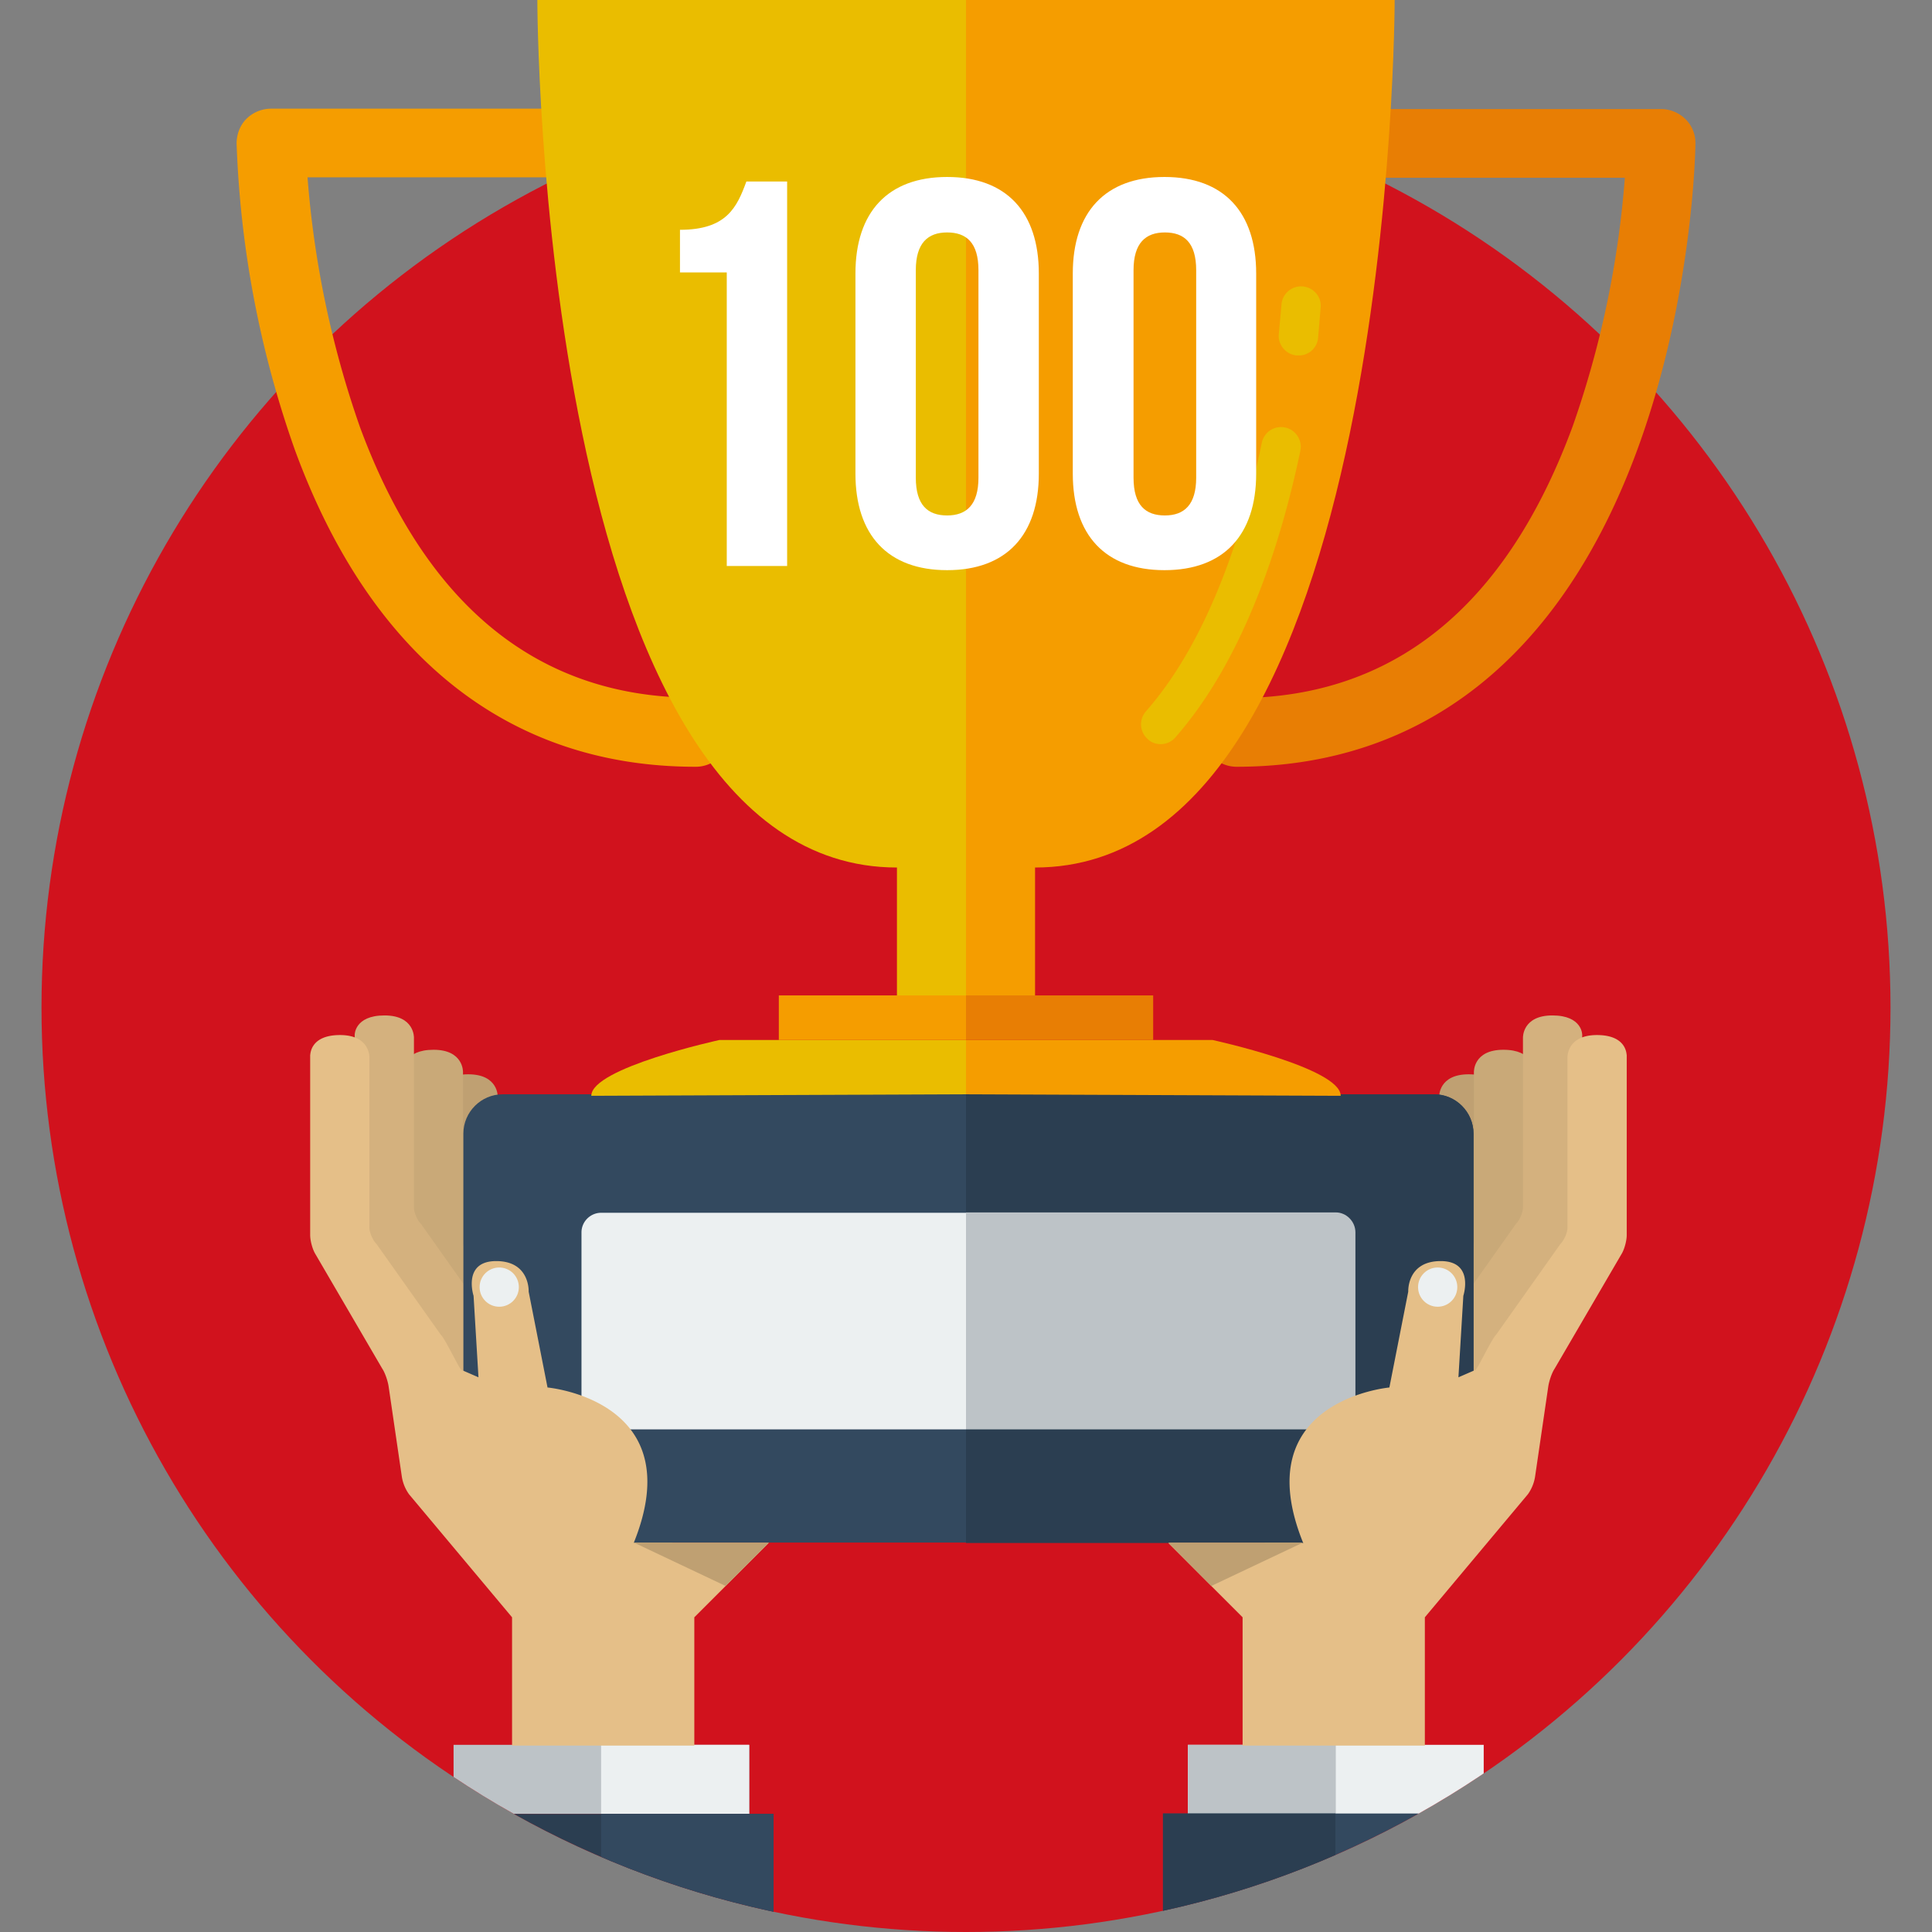 <svg id="Capa_1" xmlns="http://www.w3.org/2000/svg" xmlns:xlink="http://www.w3.org/1999/xlink" viewBox="0 0 512 512">
  <rect x="0" y="0" width="512" height="512" fill="#808080" stroke="none"/>
  <style>
    .st4{fill:#eabd00}.st13{fill:#fff}.st28{fill:#bfa072}.st29{fill:#c9a978}.st30{fill:#d4b17e}.st31{fill:#f59d00}.st32{fill:#e87e04}.st33{fill:#33495f}.st34{fill:#ecf0f1}.st35{fill:#2b3e51}.st36{fill:#bdc3c7}.st37{fill:#e5bf88}
  </style>
  <circle cx="256" cy="267" r="245" fill="#d1121d"/>
  <defs>
    <path id="SVGID_5_" d="M11 0v267a245 245 0 0 0 490 0V0H11z"/>
  </defs>
  <clipPath id="SVGID_2_">
    <use xlink:href="#SVGID_5_" overflow="visible"/>
  </clipPath>
  <g id="Strategy" clip-path="url(#SVGID_2_)">
    <g id="trophy">
      <path class="st28" d="M124.1 284.7c8 0 7.8 5.9 7.8 5.9V335.7c0 1.4.9 3.4 1.9 4.4l17 24 5.9 5.7 10.8 8.3c1 1 2.6-2.8 2.9-1.4l8.8 36.7c.3 1.4.2 3.6-.4 5l-6-8.3c-.5 1.3-8 5-9 3.9l-21.1-7.8c-.9-1.1-1.9-3.2-2.1-4.6l-3.6-23.9c-.2-1.4-1-3.6-1.7-4.8l-17.9-30.5c-.7-1.2-1.3-3.4-1.3-4.9V290c.1 0 0-5.3 8-5.3z"/>
      <path class="st29" d="M114.9 278.2c8 0 7.8 5.9 7.8 5.9V329.2c0 1.4.9 3.4 1.9 4.4l17 24 5.9 5.7 10.8 8.3c1 1 2.6-2.8 2.9-1.4l8.8 36.7c.3 1.4.2 3.6-.4 5l4.5 7.6c-.5 1.3-20.6-19.8-17.9-2.8l-22.7-16.9c-.9-1.1-1.9-3.2-2.1-4.6l-3.6-23.9c-.2-1.4-1-3.6-1.7-4.8L108.4 336c-.7-1.2-1.3-3.4-1.3-4.9v-47.6c0-.1-.2-5.3 7.8-5.3z"/>
      <path class="st30" d="M101.9 269.1c8 0 7.8 5.9 7.8 5.9v45c0 1.4.9 3.4 1.9 4.4l17 24 5.9 5.7 10.8 8.3c1 1 2.6-2.8 2.9-1.4l8.8 36.7c.3 1.4.2 3.6-.4 5l.6 16.5c-.5 1.3-8 5-9 3.9l-27.6-32.6c-.9-1.1-1.9-3.2-2.1-4.6l-3.6-23.9c-.2-1.4-1-3.6-1.7-4.8l-17.9-30.5c-.7-1.2-1.3-3.4-1.3-4.9v-47.6c0 .1-.1-5.1 7.9-5.1z"/>
      <path class="st28" d="M389.2 284.7c-8 0-7.8 5.9-7.8 5.9V335.7c0 1.4-.9 3.4-1.9 4.4l-17 24-5.9 5.7-10.8 8.3c-1 1-2.6-2.8-2.9-1.4l-8.8 36.7c-.3 1.4-.2 3.6.4 5l6-8.3c.5 1.3 8 5 9 3.9l21.1-7.8c.9-1.1 1.9-3.2 2.1-4.6l3.6-23.9c.2-1.4 1-3.6 1.7-4.8l17.9-30.5c.7-1.2 1.3-3.4 1.3-4.9V290c-.1 0 0-5.3-8-5.3z"/>
      <path class="st29" d="M398.4 278.2c-8 0-7.8 5.9-7.8 5.9V329.2c0 1.4-.9 3.4-1.9 4.4l-17 24-5.9 5.7-10.8 8.3c-1 1-2.6-2.8-2.9-1.4l-8.8 36.7c-.3 1.4-.2 3.6.4 5l-4.5 7.6c.5 1.3 20.6-19.8 17.9-2.8l22.7-16.9c.9-1.1 1.9-3.2 2.1-4.6l3.6-23.9c.2-1.4 1-3.6 1.7-4.8l17.9-30.5c.7-1.2 1.3-3.4 1.3-4.9v-47.6c-.2-.1 0-5.3-8-5.3z"/>
      <path class="st30" d="M411.4 269.1c-8 0-7.8 5.9-7.8 5.9v45c0 1.4-.9 3.4-1.9 4.4l-17 24-5.9 5.7-10.8 8.3c-1 1-2.6-2.8-2.9-1.4l-8.8 36.7c-.3 1.4-.2 3.6.4 5l-.6 16.5c.5 1.3 8 5 9 3.9l27.6-32.6c.9-1.1 1.9-3.2 2.1-4.6l3.6-23.9c.2-1.4 1-3.6 1.7-4.8l17.9-30.5c.7-1.2 1.3-3.4 1.3-4.9v-47.6c0 .1.1-5.1-7.9-5.1z"/>
      <path class="st31" d="M184.3 203.2c-49.3 0-86.1-29.1-106.2-84.1A271.2 271.2 0 0 1 62.7 38c0-2.4.9-4.8 2.6-6.5a9.3 9.3 0 0 1 6.5-2.7h84.9c5 0 9.1 4.1 9.1 9.1s-4.1 9.1-9.1 9.1H81.5a260 260 0 0 0 13.9 66.2c17.6 47.6 47.5 71.7 88.9 71.7 5 0 9.1 4.1 9.1 9.1a9 9 0 0 1-9.1 9.2z"/>
      <path class="st32" d="M327.7 203.2c-5 0-9.1-4.1-9.1-9.1s4.1-9.1 9.1-9.1c41.6 0 71.5-24.3 89.1-72.1a257.5 257.5 0 0 0 13.8-65.8h-75.3c-5 0-9.1-4.1-9.1-9.1s4.1-9.1 9.1-9.1h84.9c2.4 0 4.8 1 6.5 2.7a8.8 8.8 0 0 1 2.6 6.5c0 1.7-.7 41.1-15.4 81.1-20.2 54.9-56.9 84-106.2 84z"/>
      <path class="st4" d="M256 0H142.4s0 229.9 95.3 229.9v39l18.3 1.5V0z"/>
      <path class="st31" d="M256 0h113.6s0 229.9-95.3 229.9v39l-18.3 1.5V0z"/>
      <path class="st33" d="M390.5 398.4c0 5.7-4.7 10.4-10.4 10.4H133.2c-5.7 0-10.4-4.7-10.4-10.4v-98c0-5.7 4.7-10.4 10.4-10.4h246.9c5.7 0 10.4 4.7 10.4 10.4v98z"/>
      <path class="st34" d="M359.2 373.6c0 2.9-2.4 5.2-5.2 5.2H159.3a5.2 5.2 0 0 1-5.2-5.2v-47c0-2.9 2.4-5.2 5.2-5.2H354c2.9 0 5.2 2.4 5.2 5.2v47z"/>
      <path class="st35" d="M380.1 290H256v118.9h124.1c5.7 0 10.4-4.7 10.4-10.4v-98c0-5.8-4.7-10.5-10.4-10.5z"/>
      <path class="st4" d="M256 290v-14.4h-65.3s-34 7.4-34 14.8l99.3-.4z"/>
      <path class="st31" d="M206.4 263.8H256v11.8h-49.6zM256 290v-14.4h65.3s34 7.4 34 14.8L256 290z"/>
      <path class="st32" d="M256 263.8h49.6v11.8H256z"/>
      <path class="st36" d="M354 321.3h-98v57.5h98c2.9 0 5.2-2.4 5.2-5.2v-47c0-2.9-2.4-5.3-5.2-5.3z"/>
      <path class="st34" d="M314.8 462.4h78.4v18.3h-78.4z"/>
      <path class="st36" d="M314.8 462.4H354v18.3h-39.2z"/>
      <path class="st33" d="M308.2 594.1a332.9 332.9 0 0 0 91.4-28.3v-85.2h-91.4v113.5z"/>
      <path class="st35" d="M308.2 594.1c15.6-2.5 30.9-6 45.7-10.5v-103h-45.7v113.5z"/>
      <path class="st4" d="M307.6 197.2c-1.2 0-2.5-.4-3.4-1.3a5.2 5.2 0 0 1-.5-7.4c17.2-19.6 26.2-49.5 30.7-71.2a5.2 5.2 0 0 1 6.2-4c2.8.6 4.6 3.4 4 6.2-4.8 22.9-14.4 54.6-33.1 75.9a5.1 5.1 0 0 1-3.9 1.8zM344.1 94.2h-.5c-2.9-.3-5-2.9-4.7-5.7l.7-7.7a5.2 5.2 0 0 1 5.5-4.9c2.9.2 5.1 2.6 4.9 5.5l-.7 8.2a5.1 5.1 0 0 1-5.2 4.6z"/>
      <circle class="st34" cx="381" cy="341.1" r="5.2"/>
      <path class="st37" d="M423.2 274.3c-8 0-7.8 5.9-7.8 5.9V325.3c0 1.4-.9 3.4-1.9 4.4l-17 24c-1.1 1-4.5 8.2-5.4 9.3l-4.6 2 1.3-21.6s3-9.2-6-9.2-8.6 8.1-8.6 8.1l-5 25.4s-38.2 3.4-22.8 41.3h-35.7l19.6 19.6v34h48.3v-34l27.3-32.6a11 11 0 0 0 1.9-4.6l3.5-23.9c.2-1.4.9-3.6 1.7-4.8l17.8-30.5c.7-1.2 1.3-3.4 1.3-4.9V279.6c-.1-.1.1-5.3-7.9-5.3z"/>
      <path class="st28" d="M345.3 408.8h-35.7l11.4 11.5z"/>
      <circle class="st34" cx="381" cy="341.1" r="5.2"/>
      <path class="st36" d="M120.2 462.4h78.4v18.3h-78.4z"/>
      <path class="st34" d="M159.3 462.4h39.2v18.3h-39.2z"/>
      <path class="st35" d="M113.6 566.5c28.5 13.4 59.2 23 91.4 27.9V480.7h-91.4v85.8z"/>
      <path class="st33" d="M159.3 584c14.8 4.5 30.1 8 45.7 10.4V480.7h-45.7V584z"/>
      <circle class="st34" cx="132.3" cy="341.1" r="5.2"/>
      <path class="st37" d="M90.1 274.3c8 0 7.8 5.9 7.8 5.9V325.3c0 1.4.9 3.4 1.9 4.4l17 24c1.1 1 4.5 8.2 5.4 9.3l4.6 2-1.3-21.6s-3-9.2 6-9.2 8.6 8.1 8.6 8.1l5 25.4s38.2 3.4 22.8 41.3h35.7L184 428.6v34h-48.3v-34L108.4 396a11 11 0 0 1-1.9-4.6l-3.5-23.9c-.2-1.4-.9-3.6-1.7-4.8l-17.8-30.5c-.7-1.2-1.3-3.4-1.3-4.9V279.6c.1-.1-.1-5.3 7.9-5.3z"/>
      <path class="st28" d="M168 408.8h35.8l-11.5 11.5z"/>
      <circle class="st34" cx="132.3" cy="341.1" r="5.2"/>
    </g>
  </g>
  <g>
    <path class="st13" d="M180.2 60.9c12.4 0 15.1-6 17.6-12.8h10.8V150h-16V72.2h-12.4V60.9zM226.7 72.5c0-16.3 8.6-25.6 24.3-25.6 15.7 0 24.3 9.3 24.3 25.6v53c0 16.3-8.6 25.6-24.3 25.6-15.7 0-24.3-9.3-24.3-25.6v-53zm16 54.1c0 7.3 3.2 10 8.3 10 5.1 0 8.3-2.8 8.3-10v-55c0-7.3-3.2-10-8.3-10-5.1 0-8.3 2.8-8.3 10v55zM284.3 72.5c0-16.3 8.6-25.6 24.3-25.6 15.7 0 24.3 9.3 24.3 25.6v53c0 16.3-8.6 25.6-24.3 25.6-15.7 0-24.3-9.3-24.3-25.6v-53zm16.1 54.1c0 7.3 3.2 10 8.3 10 5.1 0 8.3-2.8 8.3-10v-55c0-7.3-3.2-10-8.3-10-5.1 0-8.3 2.8-8.3 10v55z"/>
  </g>
  <g>
    <defs>
      <path id="SVGID_7_" d="M11-579.6v267a245 245 0 0 0 490 0v-267H11z"/>
    </defs>
    <clipPath id="SVGID_4_">
      <use xlink:href="#SVGID_7_" overflow="visible"/>
    </clipPath>
    <g id="Strategy_4_" clip-path="url(#SVGID_4_)">
      <g id="trophy_4_">
        <path class="st33" d="M308.2 14.5a332.9 332.9 0 0 0 91.4-28.3V-99h-91.4V14.5z"/>
        <path class="st35" d="M308.2 14.5C323.9 12 339.1 8.5 354 4V-99h-45.7V14.5zM113.6-13.2C142.1.2 172.8 9.8 205 14.7V-99h-91.4v85.8z"/>
        <path class="st33" d="M159.3 4.4c14.8 4.5 30.1 8 45.7 10.4V-99h-45.7V4.4z"/>
      </g>
    </g>
  </g>
</svg>
